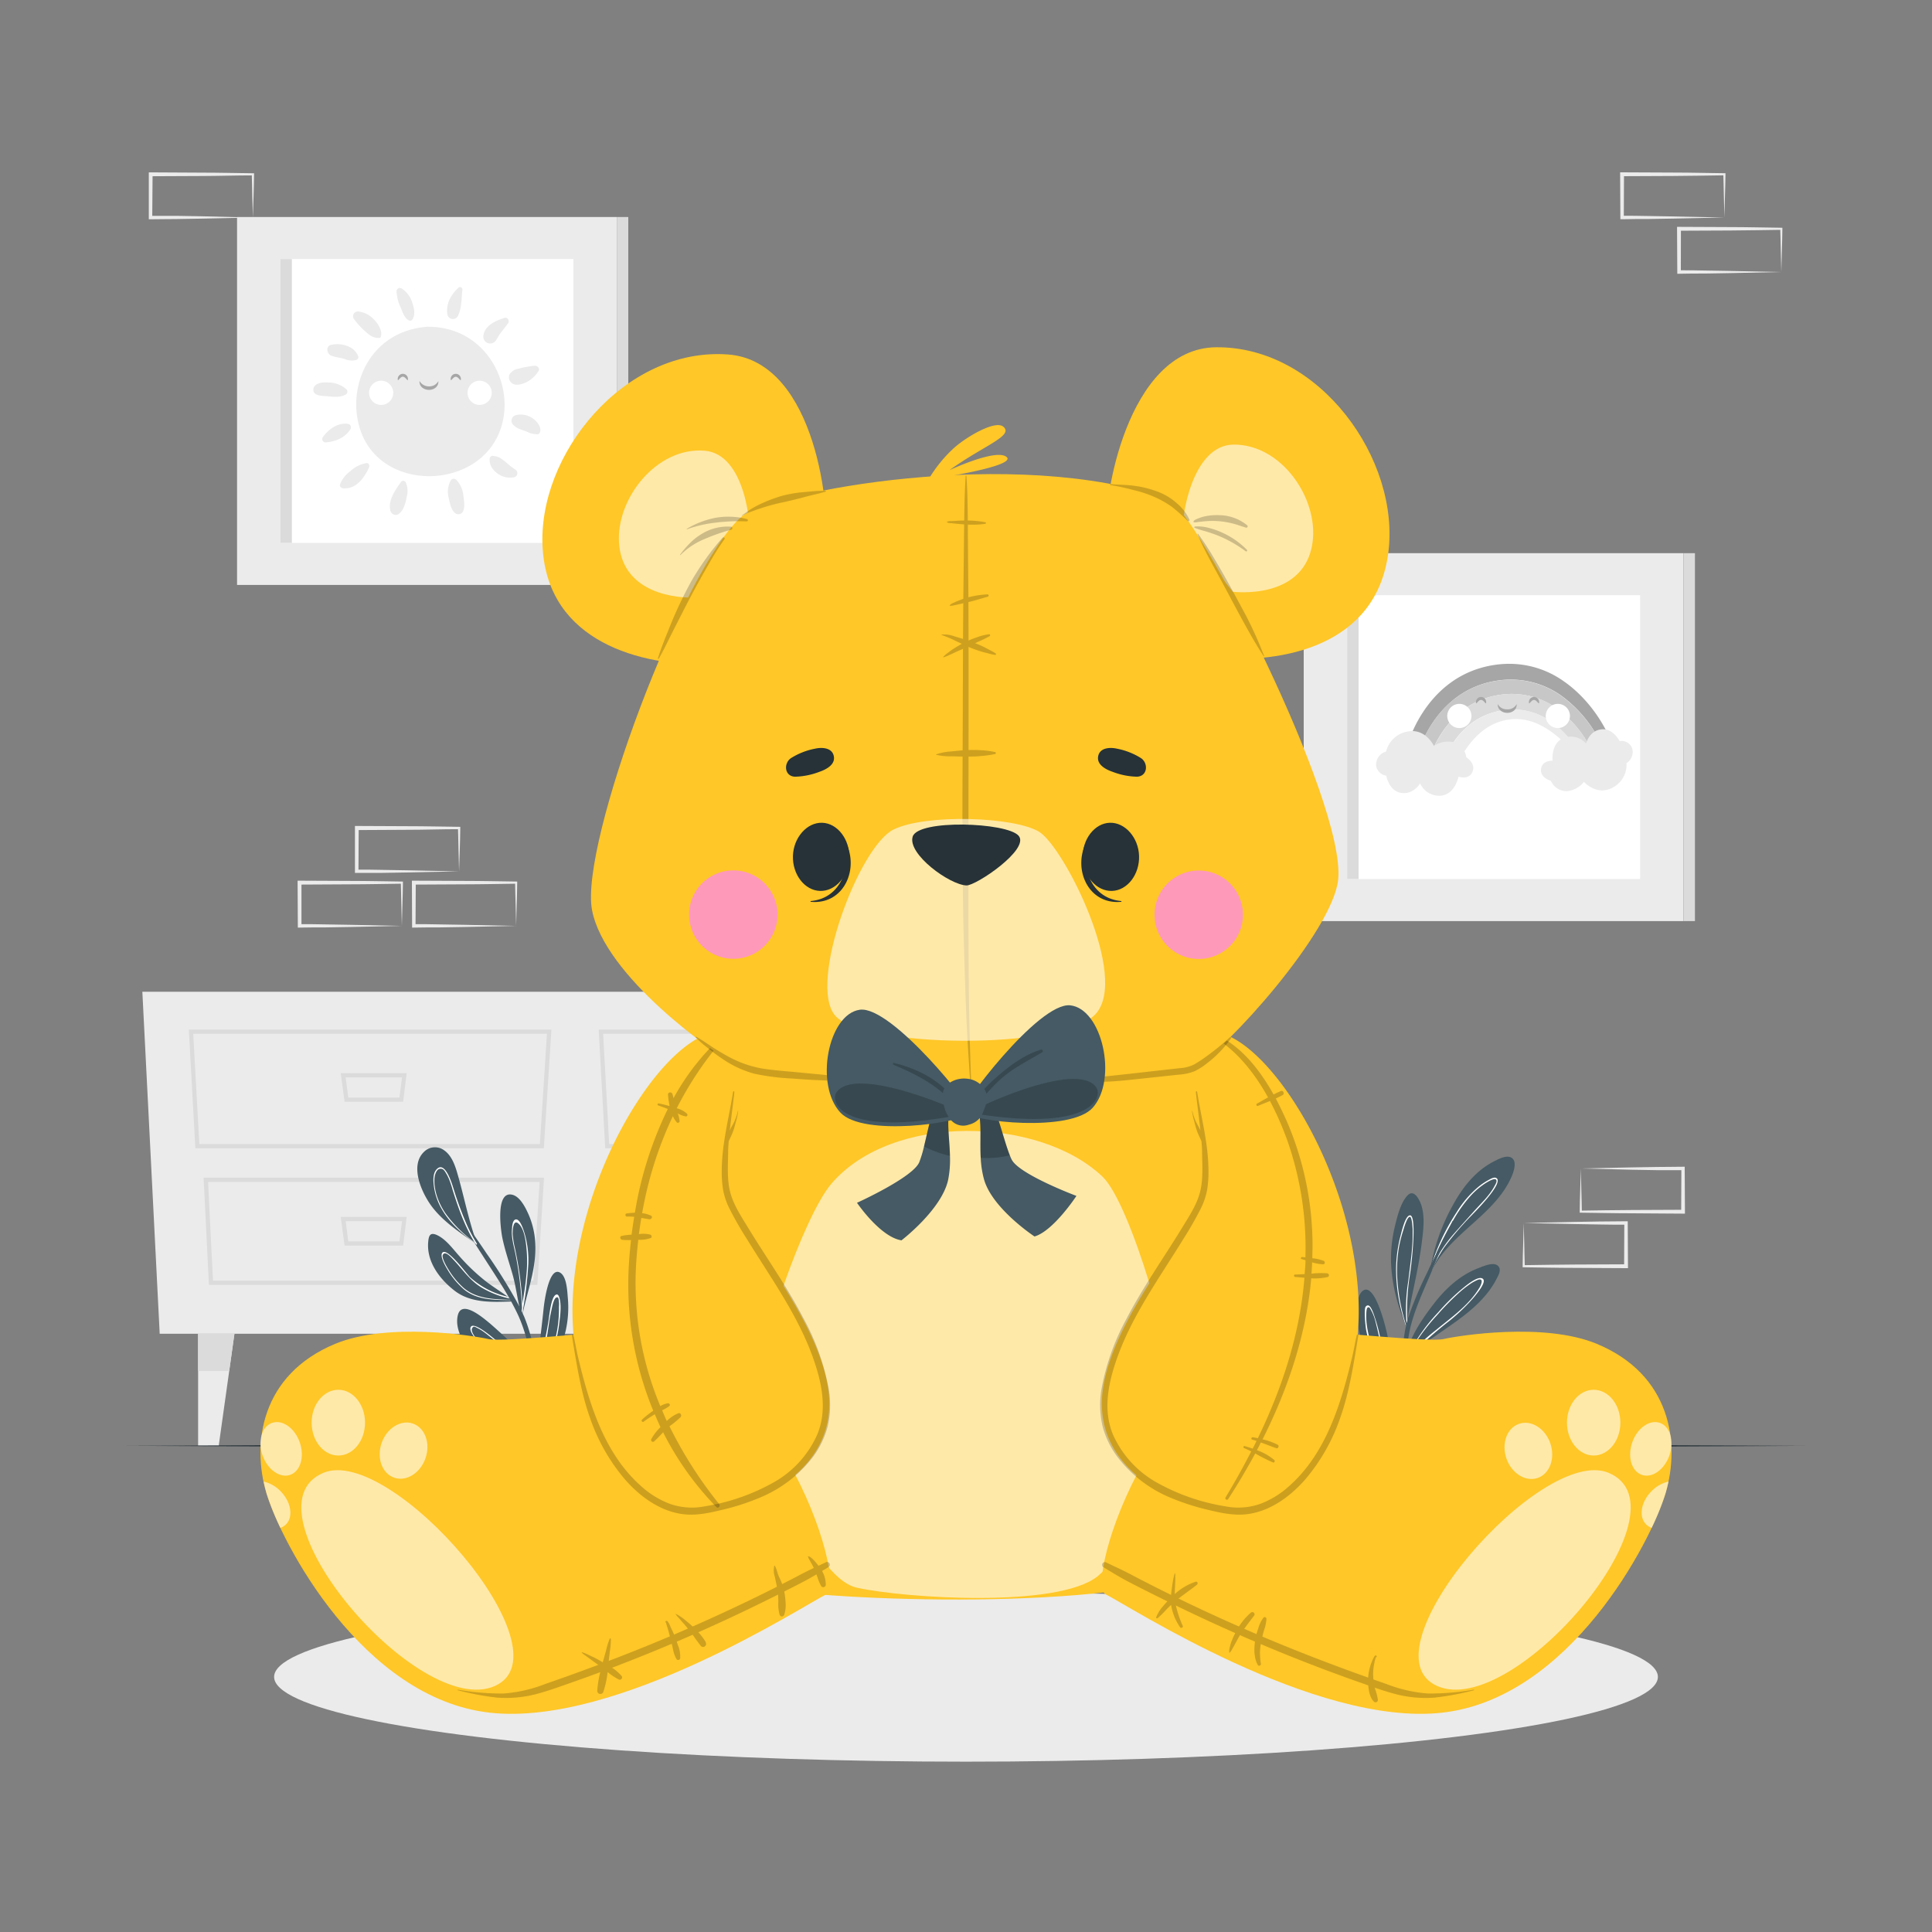<svg xmlns="http://www.w3.org/2000/svg" viewBox="0 0 500 500"><rect x="0" y="0" width="500" height="500" fill="#808080" stroke="none"/><g id="freepik--background-complete--inject-2"><path d="M118.81,225.51l-13.13.28L99,225.9c-2.23,0-4.46,0-6.69,0h-.45v-.45l0-11.19v-.5h.51l13.24.06c4.41,0,8.82.11,13.24.16h.27v.27c0,1.9-.09,3.78-.13,5.65Zm0,0-.15-5.66c0-1.86-.11-3.7-.13-5.53l.28.27c-4.42,0-8.83.16-13.24.16l-13.24.07.5-.5-.06,11.19-.44-.45c2.18,0,4.35,0,6.54.06l6.58.11Z" style="fill:#ebebeb"></path><path d="M104,239.62l-13.12.28-6.66.11c-2.23,0-4.46,0-6.7.05h-.44v-.45l-.06-11.19v-.5h.5l13.24.06c4.42,0,8.83.11,13.24.16h.28v.27c0,1.9-.09,3.78-.13,5.65Zm0,0-.14-5.66c0-1.86-.11-3.7-.13-5.53l.27.27c-4.41.05-8.82.16-13.24.16l-13.24.07.5-.5,0,11.19-.45-.45c2.19,0,4.36,0,6.55.06l6.58.11Z" style="fill:#ebebeb"></path><path d="M133.58,239.62l-13.13.28-6.66.11c-2.22,0-4.46,0-6.69.05h-.45v-.45l-.05-11.19v-.5h.5l13.24.06c4.41,0,8.82.11,13.24.16h.27v.27c0,1.9-.08,3.78-.13,5.65Zm0,0-.14-5.66c-.05-1.86-.12-3.7-.13-5.53l.27.27c-4.42.05-8.83.16-13.24.16l-13.24.07.5-.5-.06,11.19-.44-.45c2.18,0,4.36,0,6.54.06l6.58.11Z" style="fill:#ebebeb"></path><path d="M446.27,56.29l-13.12.28-6.66.11c-2.23,0-4.47,0-6.7.06h-.44v-.45l-.06-11.19v-.5h.5l13.24.06c4.42,0,8.83.12,13.24.17h.28v.27c0,1.9-.09,3.79-.13,5.65Zm0,0-.14-5.65c0-1.87-.11-3.71-.13-5.54l.27.27c-4.41.05-8.82.16-13.24.17l-13.24.06.5-.5-.05,11.19-.45-.45c2.18,0,4.36,0,6.55.06l6.58.11Z" style="fill:#ebebeb"></path><path d="M461,70.4l-13.12.28-6.66.11c-2.23,0-4.46,0-6.7.06h-.44V70.4l-.06-11.19v-.5h.5l13.24.06c4.42,0,8.83.12,13.24.17h.28v.27c0,1.9-.09,3.79-.13,5.65Zm0,0-.14-5.65c0-1.87-.11-3.71-.13-5.54l.27.27c-4.41.05-8.82.16-13.24.17l-13.24.06.5-.5L435,70.4l-.45-.45c2.19,0,4.36,0,6.55.06l6.58.11Z" style="fill:#ebebeb"></path><path d="M65.44,56.3l-13.13.28-6.66.11c-2.23.05-4.46,0-6.69.06h-.45V56.3l0-11.19v-.5H39l13.24.07c4.41,0,8.82.11,13.24.16h.27v.27c0,1.9-.09,3.79-.13,5.66Zm0,0-.15-5.65c0-1.86-.11-3.71-.13-5.54l.28.28c-4.42,0-8.83.15-13.24.16L39,45.61l.49-.5L39.4,56.3,39,55.86c2.18,0,4.35,0,6.54,0l6.58.11Z" style="fill:#ebebeb"></path><path d="M394.34,316.51l13.12-.28,6.66-.11c2.23-.05,4.47,0,6.7-.06h.44v.45l.06,11.19v.5h-.5l-13.24-.07c-4.42,0-8.83-.11-13.24-.16h-.28v-.27c0-1.9.09-3.79.13-5.66Zm0,0,.14,5.65c0,1.86.11,3.71.13,5.54l-.27-.28c4.41-.05,8.82-.15,13.24-.16l13.24-.06-.5.5.05-11.19.45.44c-2.18,0-4.36,0-6.55-.05l-6.58-.11Z" style="fill:#ebebeb"></path><path d="M409.11,302.4l13.12-.28,6.66-.11c2.23-.05,4.47,0,6.7-.06H436v.45l.06,11.19v.5h-.5L422.35,314c-4.41,0-8.83-.11-13.24-.16h-.28v-.27c0-1.9.08-3.79.13-5.66Zm0,0,.14,5.65c.05,1.86.11,3.71.13,5.54l-.27-.28c4.41-.05,8.83-.15,13.24-.16l13.24-.06-.5.5.05-11.19.45.44c-2.18,0-4.36,0-6.55,0l-6.58-.11Z" style="fill:#ebebeb"></path><rect x="61.35" y="56.16" width="98.28" height="95.22" style="fill:#ebebeb"></rect><rect x="72.58" y="67.04" width="75.82" height="73.46" style="fill:#fff"></rect><rect x="72.58" y="67.04" width="2.96" height="73.46" style="fill:#dbdbdb"></rect><rect x="159.64" y="56.16" width="2.96" height="95.22" style="fill:#dbdbdb"></rect><path d="M93.93,113c7.2,15.88,34.9,13,36.59-6.6.86-9.86-6.14-21.85-19.84-21.85h-.06C94.52,85.78,89,102.09,93.93,113Z" style="fill:#ebebeb"></path><path d="M92.61,80.6a6.48,6.48,0,0,1,4.08,2c1.11,1.05,2.35,3,1.87,4.53-.12.4-.38.33-.8.31-1.43,0-2.46-1-3.48-1.9a19.93,19.93,0,0,1-2.74-3.07A1.24,1.24,0,0,1,92.61,80.6Z" style="fill:#ebebeb"></path><path d="M103.93,74.64a6.79,6.79,0,0,1,2.84,3.92c.43,1.27.79,3.17-.16,4.25a.67.67,0,0,1-.79.1c-1.14-.54-1.65-2.2-2.1-3.29a11,11,0,0,1-1.1-4.22A.88.88,0,0,1,103.93,74.64Z" style="fill:#ebebeb"></path><path d="M85.72,89.24c2.54-.56,6,.29,7,3a.76.76,0,0,1-.53.92,4.57,4.57,0,0,1-3-.25c-1.15-.35-2.34-.43-3.47-.87S84.2,89.57,85.72,89.24Z" style="fill:#ebebeb"></path><path d="M116.37,77.46a9.23,9.23,0,0,1,2.3-3c.46-.46,1.08,0,1,.63-.17,1.13-.14,2.3-.32,3.45a9.41,9.41,0,0,1-.86,3.27,1.46,1.46,0,0,1-2.7-.38A6.7,6.7,0,0,1,116.37,77.46Z" style="fill:#ebebeb"></path><path d="M85,99a6.87,6.87,0,0,1,4.66,1.77.86.86,0,0,1-.18,1.34c-1.53.82-3.07.59-4.74.44-1.16-.1-3.76,0-3.64-1.76S83.75,98.87,85,99Z" style="fill:#ebebeb"></path><path d="M83.52,113.17c1.51-2.06,3.72-3.75,6.38-3.5a.94.94,0,0,1,.8,1.4c-1.4,2.24-3.86,3.2-6.42,3.43A.88.88,0,0,1,83.52,113.17Z" style="fill:#ebebeb"></path><path d="M88,125.35a7.58,7.58,0,0,1,2.67-3.41,7.9,7.9,0,0,1,4.23-2.09c.52-.06.77.59.62,1.08a11.41,11.41,0,0,1-1.18,2.15,8.09,8.09,0,0,1-1.61,1.9,5.13,5.13,0,0,1-4,1.39C88.31,126.32,87.81,125.89,88,125.35Z" style="fill:#ebebeb"></path><path d="M103.76,124.76a.72.72,0,0,1,1.21,0,5.53,5.53,0,0,1,.28,3.87c-.25,1.43-.73,3.26-1.86,4.23a1.41,1.41,0,0,1-2.33-.62C100.33,129.54,102.29,126.82,103.76,124.76Z" style="fill:#ebebeb"></path><path d="M116.65,124.35a.92.92,0,0,1,1.43-.18,6.81,6.81,0,0,1,1.83,4c.15,1.32.52,3.07-.13,4.27a1.35,1.35,0,0,1-2.09.27c-1-.84-1.33-2.8-1.6-4A6.1,6.1,0,0,1,116.65,124.35Z" style="fill:#ebebeb"></path><path d="M127.68,118a4.81,4.81,0,0,1,1.61.43,13.08,13.08,0,0,1,1.56,1.12,20.9,20.9,0,0,0,2.55,2,1.09,1.09,0,0,1-.55,2,5.44,5.44,0,0,1-4.09-1,6.21,6.21,0,0,1-1.58-1.69,4,4,0,0,1-.45-2.06A.76.76,0,0,1,127.68,118Z" style="fill:#ebebeb"></path><path d="M133.45,107.45a5.43,5.43,0,0,1,4.67,1c.91.71,2.08,2.14,1.63,3.38a.76.76,0,0,1-.56.56,6.26,6.26,0,0,1-3-.75c-1.43-.51-2.66-.75-3.61-2A1.5,1.5,0,0,1,133.45,107.45Z" style="fill:#ebebeb"></path><path d="M132,96.68a3.37,3.37,0,0,1,2.14-1.25,27.54,27.54,0,0,1,4.11-.77c.74-.12,1.62.64,1.09,1.41a8,8,0,0,1-3,2.79c-1.31.63-3.29,1.28-4.31-.16A1.83,1.83,0,0,1,132,96.68Z" style="fill:#ebebeb"></path><path d="M125.12,86.73c.47-2.6,3.23-3.77,5.44-4.45.92-.29,1.39.85.87,1.49s-1.12,1.48-1.71,2.2-.9,1.42-1.37,2.12A1.78,1.78,0,0,1,125.12,86.73Z" style="fill:#ebebeb"></path><path d="M105.57,98.18c0,.72-.59-.69-1.32-.69s-1.31,1.41-1.31.69a1.32,1.32,0,1,1,2.63,0Z" style="fill:#a6a6a6"></path><path d="M119.27,98.18c0,.72-.59-.67-1.31-.67s-1.32,1.39-1.32.67a1.32,1.32,0,1,1,2.63,0Z" style="fill:#a6a6a6"></path><path d="M101.77,101.66a3.13,3.13,0,1,1-3.13-3.13A3.13,3.13,0,0,1,101.77,101.66Z" style="fill:#fff"></path><path d="M127.26,101.66a3.13,3.13,0,1,1-3.13-3.13A3.13,3.13,0,0,1,127.26,101.66Z" style="fill:#fff"></path><path d="M108.57,98.59a2.78,2.78,0,0,0,1.09,1.07A2.94,2.94,0,0,0,111,100a3,3,0,0,0,1.36-.3,2.89,2.89,0,0,0,1.09-1.06,2,2,0,0,1-.67,1.64,2.64,2.64,0,0,1-1.78.62,2.78,2.78,0,0,1-1.77-.63A2,2,0,0,1,108.57,98.59Z" style="fill:#a6a6a6"></path><rect x="337.4" y="143.16" width="98.28" height="95.22" style="fill:#ebebeb"></rect><rect x="348.64" y="154.04" width="75.82" height="73.46" style="fill:#fff"></rect><rect x="348.64" y="154.04" width="2.96" height="73.46" style="fill:#dbdbdb"></rect><rect x="435.69" y="143.16" width="2.96" height="95.22" style="fill:#dbdbdb"></rect><path d="M415.11,194.24a32.34,32.34,0,0,0-9.35-12.87,22.59,22.59,0,0,0-17.95-5.27,23.54,23.54,0,0,0-5.71,1.5c-10.44,4.19-14.53,14.73-15.45,18.5a13.84,13.84,0,0,1-2.9-.72c-.43-.43,4.31-20.7,23.32-23.34a26.65,26.65,0,0,1,3-.24,24.33,24.33,0,0,1,14.57,4.47c7.74,5.34,11.9,13.83,12.47,16.37C417.24,193.12,416.36,193.7,415.11,194.24Z" style="fill:#a6a6a6"></path><path d="M415.11,194.24a26.22,26.22,0,0,1-2.69,1,29.45,29.45,0,0,0-8.1-10.79,20.11,20.11,0,0,0-15.92-4.66,21.18,21.18,0,0,0-6,1.72c-7.94,3.64-11.48,11.45-12.6,15.19-1.13-.19-2.23-.39-3.19-.57.92-3.77,5-14.31,15.45-18.5a23.54,23.54,0,0,1,5.71-1.5,22.59,22.59,0,0,1,17.95,5.27A32.34,32.34,0,0,1,415.11,194.24Z" style="fill:#c7c7c7"></path><path d="M412.42,195.21a23.63,23.63,0,0,1-3.18.73,25,25,0,0,0-7.88-9.21A17,17,0,0,0,389,183.81a18.64,18.64,0,0,0-3.86,1c-6.91,2.59-10.28,8.79-11.62,12.49-1.11-.17-2.4-.39-3.68-.61,1.12-3.74,4.66-11.55,12.6-15.19a21.18,21.18,0,0,1,6-1.72,20.11,20.11,0,0,1,15.92,4.66A29.45,29.45,0,0,1,412.42,195.21Z" style="fill:#dbdbdb"></path><path d="M409.24,195.94a1.92,1.92,0,0,1-1,0c-.47-.35-4.18-5.61-9.64-8.29a13.82,13.82,0,0,0-7.34-1.52,14.2,14.2,0,0,0-2.61.48c-8.1,2.28-11,11.11-12,11.11-.23,0-1.45-.18-3.06-.43,1.34-3.7,4.71-9.9,11.62-12.49a18.64,18.64,0,0,1,3.86-1,17,17,0,0,1,12.36,2.92A25,25,0,0,1,409.24,195.94Z" style="fill:#ebebeb"></path><path d="M420.94,197.5a6.75,6.75,0,0,1-.39,2.69,6.63,6.63,0,0,1-3.25,3.67c-4.09,2.18-7.38-1.51-7.38-1.51a6.37,6.37,0,0,1-4.39,2.4,4.42,4.42,0,0,1-4.16-2.68s-2.54-.67-2.57-2.68c0-2.68,3-2.52,3-2.52s-.49-4.72,3-5.92a5.09,5.09,0,0,1,3.31-.07,5.58,5.58,0,0,1,2.38,1.54s.82-3.57,4.31-3.69c2.74-.1,4.35,3.05,4.35,3.05a3,3,0,0,1,3.15,1.61A3.4,3.4,0,0,1,420.94,197.5Z" style="fill:#ebebeb"></path><path d="M358.72,194.5a7,7,0,0,1,1.21-2.53,6.87,6.87,0,0,1,4.33-2.65c4.7-.91,6.84,3.74,6.84,3.74a6.56,6.56,0,0,1,5.06-1,4.57,4.57,0,0,1,3.3,3.91s2.31,1.43,1.73,3.43c-.78,2.66-3.73,1.59-3.73,1.59s-.95,4.81-4.76,4.94a5.29,5.29,0,0,1-3.3-.94,5.75,5.75,0,0,1-1.88-2.24s-1.9,3.27-5.38,2.34c-2.74-.74-3.37-4.34-3.37-4.34a3.13,3.13,0,0,1-2.63-2.56A3.53,3.53,0,0,1,358.72,194.5Z" style="fill:#ebebeb"></path><path d="M384.61,181.81c0,.73-.59-.68-1.32-.68s-1.31,1.41-1.31.68a1.32,1.32,0,1,1,2.63,0Z" style="fill:#a6a6a6"></path><path d="M398.32,181.81c0,.73-.59-.67-1.32-.67s-1.31,1.4-1.31.67a1.32,1.32,0,1,1,2.63,0Z" style="fill:#a6a6a6"></path><path d="M380.81,185.29a3.13,3.13,0,1,1-3.13-3.13A3.13,3.13,0,0,1,380.81,185.29Z" style="fill:#fff"></path><path d="M406.3,185.29a3.13,3.13,0,1,1-3.13-3.13A3.13,3.13,0,0,1,406.3,185.29Z" style="fill:#fff"></path><path d="M387.61,182.22a2.78,2.78,0,0,0,1.09,1.07,3,3,0,0,0,1.37.29,2.61,2.61,0,0,0,2.44-1.36,1.94,1.94,0,0,1-.67,1.65,2.63,2.63,0,0,1-1.78.61,2.67,2.67,0,0,1-1.76-.62A2,2,0,0,1,387.61,182.22Z" style="fill:#a6a6a6"></path><polygon points="41.33 345.17 257.03 345.17 261.52 256.66 36.84 256.66 41.33 345.17" style="fill:#ebebeb"></polygon><path d="M246.81,297.17H156.63l-1.69-30.72h93.84Zm-89.15-1.09h88.13l1.83-28.55H156.09Z" style="fill:#dbdbdb"></path><path d="M245.15,332.52h-85l-1.38-27.73h88.1Zm-84-1.09h82.92l1.6-25.55H159.93Z" style="fill:#dbdbdb"></path><path d="M210.4,285.14H195.25l-1-7.41h17.07Zm-14.19-1.09h13.24l.67-5.23H195.53Z" style="fill:#dbdbdb"></path><path d="M210.4,322.36H195.25l-1-7.41h17.07Zm-14.19-1.09h13.24l.67-5.23H195.53Z" style="fill:#dbdbdb"></path><path d="M140.74,297.17H50.56l-1.69-30.72h93.84Zm-89.15-1.09h88.13l1.83-28.55H50Z" style="fill:#dbdbdb"></path><path d="M139.07,332.52h-85l-1.38-27.73h88.1Zm-83.95-1.09h82.93l1.6-25.55H53.85Z" style="fill:#dbdbdb"></path><path d="M104.33,285.14H89.18l-1-7.41h17.07Zm-14.2-1.09h13.24l.68-5.23H89.46Z" style="fill:#dbdbdb"></path><path d="M104.33,322.36H89.18l-1-7.41h17.07Zm-14.2-1.09h13.24l.68-5.23H89.46Z" style="fill:#dbdbdb"></path><polygon points="60.67 345.17 59.32 354.81 56.6 374.18 51.27 374.18 51.27 345.17 60.67 345.17" style="fill:#ebebeb"></polygon><polygon points="60.67 345.17 59.32 354.81 51.27 354.81 51.27 345.17 60.67 345.17" style="fill:#dbdbdb"></polygon><polygon points="237.69 345.17 239.04 354.81 241.77 374.18 247.09 374.18 247.09 345.17 237.69 345.17" style="fill:#ebebeb"></polygon><polygon points="237.69 345.17 239.04 354.81 247.09 354.81 247.09 345.17 237.69 345.17" style="fill:#dbdbdb"></polygon></g><g id="freepik--Shadow--inject-2"><ellipse cx="250" cy="433.98" rx="179.06" ry="21.94" style="fill:#ebebeb"></ellipse></g><g id="freepik--Floor--inject-2"><polygon points="32.78 374.18 87.08 373.94 141.39 373.85 250 373.68 358.61 373.85 412.92 373.94 467.22 374.18 412.92 374.43 358.61 374.51 250 374.68 141.39 374.51 87.08 374.42 32.78 374.18" style="fill:#263238"></polygon></g><g id="freepik--Plants--inject-2"><path d="M132.49,336.82c-5.05.18-10.68.46-14.87-2.81-3.86-3-7.3-7.53-6.79-12.7.14-1.48.48-2.39,2.06-1.76,2.41,1,4.27,3.62,5.94,5.48a51.2,51.2,0,0,0,7,6.65c1.8,1.37,3.74,2.57,5.57,3.9l.69.51.26.2h.14a.25.25,0,0,1,.21.11.19.19,0,0,1,0,.09A.27.27,0,0,1,132.49,336.82Z" style="fill:#455a64"></path><path d="M132.74,336.49c-4.44-.08-9.23.12-12.78-2.89a20.72,20.72,0,0,1-4.13-5c-.51-.84-2-3.33-1.41-4.32,1.15-1.79,6.44,5.52,7.18,6.22a21.64,21.64,0,0,0,9.8,5.09l.69.51a24.28,24.28,0,0,1-7.37-2.83c-3.15-1.88-4.9-4.66-7.37-7.25-.53-.56-2.13-2.45-2.74-1.28-.4.78,1.09,3.22,1.41,3.74a20.53,20.53,0,0,0,3.89,4.76c3.54,3.09,8.32,3,12.79,3.17A.19.19,0,0,1,132.74,336.49Z" style="fill:#fff"></path><path d="M135.28,339.9c-.05.19-.09.39-.13.58v0a.15.15,0,0,1-.09.11.21.21,0,0,1-.27-.11.13.13,0,0,1,0-.12s0-.05,0-.08l.06-.17h0s0,0,0-.06c-.89-3.34-1.24-6.82-2.18-10.16-.9-3.19-2-6.32-2.67-9.58-.41-2.05-1.84-12.36,2.7-11.08,2,.57,3.4,3.49,4.16,5.23a21.2,21.2,0,0,1,1.67,7.4C138.85,328.16,136.55,333.88,135.28,339.9Z" style="fill:#455a64"></path><path d="M136.73,327.07a24.89,24.89,0,0,0-.73-7c-.2-.8-1.19-4.58-2.47-4.49-.83.05-1,1.69-1,2.23-.29,2.29.45,4.64.9,6.87a95.19,95.19,0,0,1,1.66,13.76c0,.29-.08.59-.11.88s-.07.48-.1.73a2.42,2.42,0,0,1,0,.25c0,.06,0,.12,0,.19a.2.2,0,0,0,.26.1c0-.18.06-.37.08-.56,0,.16,0,.31,0,.46h0l.09-.48a.43.43,0,0,0,0-.11c0-.26,0-.52,0-.77A102.31,102.31,0,0,0,136.73,327.07Zm-1.53,10.4c-.13-2.7-.4-5.39-.78-8.07-.31-2.16-.71-4.3-1.17-6.43a23.51,23.51,0,0,1-.58-3.65c0-.94.1-4.41,1.89-2.26,1.29,1.57,1.61,4.89,1.76,6.81a35.1,35.1,0,0,1-.12,6.4C136,332.68,135.56,335.08,135.2,337.47Z" style="fill:#fff"></path><path d="M138,353.76h0a.82.82,0,0,1-.18,0c-4.62-.23-10.77.2-14.62-2.85-2.83-2.26-5.62-6.72-4.72-10.5,1-4.27,6.78.85,8.3,2.08a142,142,0,0,1,11.32,11l.06.09h0C138.2,353.7,138.1,353.74,138,353.76Z" style="fill:#455a64"></path><path d="M138.15,353.63c-.26-.17-.53-.33-.79-.51-3-1.91-6-3.95-8.84-6.13-.72-.55-5.92-5.18-6.71-3.53-.47,1,1.25,3,1.8,3.73a14,14,0,0,0,3.51,3.13c3.07,1.92,6.81,2.33,10.29,3.26.17,0,.33.08.49.12l.09.06h0C138.1,353.74,138.19,353.7,138.15,353.63ZM129,351a14.16,14.16,0,0,1-4-2.69c-.77-.73-3.51-3.5-2.78-4.63.39-.61.71-.29,1.44.07a8.64,8.64,0,0,1,1,.57c.78.51,1.49,1.1,2.21,1.67,1.27,1,2.55,2,3.87,3,2.14,1.56,4.35,3,6.61,4.43C134.58,352.52,131.66,352.18,129,351Z" style="fill:#fff"></path><path d="M146.43,344.25a27.28,27.28,0,0,1-7.91,13.82l-.09.05a.21.21,0,0,1-.24-.09.19.19,0,0,1,0-.26l.23-.24c.77-6.28,1.61-12.52,2.26-18.82.15-1.48,1.31-10.92,4.21-9.39,1.79.95,1.91,4.82,2.06,6.56A27.39,27.39,0,0,1,146.43,344.25Z" style="fill:#455a64"></path><path d="M144.76,335.83c-.16-.53-.44-1.07-1-.7-1.13.71-1.58,5.15-1.76,6.38-.78,5.06-2,9.93-3.2,14.89l-.3,1.26-.29.37a.21.21,0,0,0,.24.09.65.65,0,0,1,0-.13c.12-.16.26-.33.37-.5h0a32.18,32.18,0,0,0,4.58-8.91,30.71,30.71,0,0,0,1.34-6.21C145,340.42,145.34,337.73,144.76,335.83Zm-5.93,21.31-.17.25c.05-.17.11-.34.15-.51a90.9,90.9,0,0,0,2.83-11.52c.34-2,.55-4,1-5.95.18-.83.58-3.2,1.27-3.58s.68.54.75,1.07,0,1.08,0,1.44A31.82,31.82,0,0,1,138.83,357.14Z" style="fill:#fff"></path><path d="M139.28,371.61h-.92c0-.81,0-1.63-.06-2.43-.11-3.29-.24-6.57-.43-9.85-.11-1.87-.25-3.72-.44-5.56a1.37,1.37,0,0,1,0-.19c0-.15,0-.3,0-.46s0-.32-.07-.48a39.41,39.41,0,0,0-3.17-12.06c-.58-1.27-1.23-2.52-1.9-3.76l-.2-.35a.41.41,0,0,0-.05-.09c-.06-.13-.13-.25-.2-.37s-.11-.18-.16-.28c-2.14-3.75-4.58-7.35-6.9-11-.66-1-1.33-2.08-2-3.12a1,1,0,0,1-.12-.19l-.15-.23c-2.91-4.59-5.77-9.23-8.8-13.74-.11-.16.16-.31.27-.15,2,3,4.16,5.94,6.26,8.9l.83,1.18,1.66,2.34c1.09,1.57,2.17,3.13,3.23,4.72a133.89,133.89,0,0,1,8.5,13.76c.18.36.35.72.53,1.09s.22.45.31.68.24.52.36.79a42.67,42.67,0,0,1,3.11,14.55c0,.34.05.69.06,1l0,.48a2.28,2.28,0,0,0,0,.26c0,.11,0,.22,0,.34h0c0,.07,0,.16,0,.25,0,.29,0,.59,0,.9.13,3.28.22,6.56.29,9.83C139.2,369.51,139.24,370.56,139.28,371.61Z" style="fill:#455a64"></path><path d="M111.71,312.18c-2.52-3.4-5.76-10.42-2-14.06a4,4,0,0,1,5.28-.39c2,1.42,2.86,4.11,3.49,6.34,1.71,5.95,2.84,12,5,17.84,0,0,.18.5.23.63s-.15.17-.2,0l-.21-.57C119.22,319.1,114.71,316.21,111.71,312.18Z" style="fill:#455a64"></path><path d="M123.45,321.92l-.06-.1a41.43,41.43,0,0,1-2.37-4.4,86.77,86.77,0,0,1-3.63-9.74c-.41-1.28-2.22-7.52-4.45-5-.94,1.05-.81,2.9-.66,4.19a15.79,15.79,0,0,0,1.94,5.85c2,3.61,5.12,6.34,8.39,8.77l.45.34.09.15.07.11a.07.07,0,0,0,0,0,.14.14,0,0,0,.2-.08A.18.18,0,0,0,123.45,321.92Zm-1-.69a33.43,33.43,0,0,1-7.11-7.14,17.49,17.49,0,0,1-2.32-4.73,13.54,13.54,0,0,1-.5-2.29,9.3,9.3,0,0,1-.1-1.75c0-1.29.57-2.69,1.33-2.82.94-.17,1.25.37,1.87,1.45a11.86,11.86,0,0,1,.56,1.13c.41,1,.73,2,1,3,.53,1.65,1.06,3.3,1.66,4.93.4,1.1.83,2.2,1.3,3.27a42.84,42.84,0,0,0,2.77,5.39Z" style="fill:#fff"></path><path d="M367.94,321.68c-.42,3.37-1.06,6.71-1.74,10-.39,1.88-.79,3.76-1.18,5.66-.42,2.08-1,4.19-.47,6.29h0a1,1,0,0,1,0,.29s0,0,0,0a.25.25,0,0,1-.44-.07l0-.14,0-.05a8.16,8.16,0,0,1-.72-1.74,43.9,43.9,0,0,1-1.68-4.88A42.49,42.49,0,0,1,360,326.73a36,36,0,0,1,1-9.37c.6-2.44,1.46-6.09,3.28-8,1.66-1.69,3,1,3.51,2.4C368.85,314.9,368.34,318.49,367.94,321.68Z" style="fill:#455a64"></path><path d="M364.92,314.53c-1.23,0-2.12,4-2.56,5.69a34.89,34.89,0,0,0-1.05,8.26,44.55,44.55,0,0,0,2.55,14.69c.06.19.12.39.19.57l0,.05,0,.13a.25.25,0,0,0,.44.08q-.12-.62-.18-1.23c-.05-.38-.09-.75-.11-1.12a58.39,58.39,0,0,1,.75-12.16C365.61,324.8,366.55,314.54,364.92,314.53ZM364,342.44c.06.55.15,1.09.25,1.63-.13-.4-.25-.79-.37-1.18a49.24,49.24,0,0,1-2.32-13,36,36,0,0,1,.54-7.4,33.82,33.82,0,0,1,1-3.88c.17-.53,1.06-3.85,1.82-3.69.54.12.66,3.11.67,3.17,0,.6,0,1.2,0,1.8,0,1.24-.1,2.48-.2,3.71-.24,2.67-.62,5.33-.94,8A46.05,46.05,0,0,0,364,342.44Z" style="fill:#fff"></path><path d="M387.29,331c-2.25,4.4-6.05,7.77-10,10.66-2.1,1.55-4.28,3-6.41,4.49a34.37,34.37,0,0,0-5.55,4.27l-.21.23a9.24,9.24,0,0,0-1.15,1.58.12.12,0,0,1-.1.07,1.08,1.08,0,0,1-.08.19,0,0,0,1,1-.08,0c0-.07,0-.14,0-.21v0a.14.14,0,0,1,0-.17l0-.07,0-.22c.64-5.14,4.24-10.34,7.28-14.3s6.8-7.47,11.5-9.28c1.18-.45,3.87-1.7,5.07-.74S387.78,330.06,387.29,331Z" style="fill:#455a64"></path><path d="M383.81,331c-1.07-1.07-4.23,1.58-5,2.2a52.93,52.93,0,0,0-6.53,6.35,46.88,46.88,0,0,0-8.34,12.06h0l-.11.14,0,.22a.25.25,0,0,0,0,.07.14.14,0,0,0,0,.17l.15-.18c.39-.48.81-.95,1.23-1.42l.21-.22a101.68,101.68,0,0,1,9.77-8.62,49.16,49.16,0,0,0,6.5-6.32C382.11,334.87,384.71,331.91,383.81,331Zm-1,2.36c-2.66,4.42-7.27,7.64-11.19,10.86a53.92,53.92,0,0,0-7.43,7,50,50,0,0,1,7.72-10.85,66.49,66.49,0,0,1,5.3-5.45,27.46,27.46,0,0,1,3.21-2.58,10.64,10.64,0,0,1,2.18-1.18C384.11,330.79,383.28,332.61,382.82,333.37Z" style="fill:#fff"></path><path d="M363.28,362.7a.26.26,0,0,1-.23.13l.06.08a.08.08,0,0,1,0,.11.07.07,0,0,1-.11,0c-4.17-4.24-8.19-9.4-10.26-15a23.16,23.16,0,0,1-1.49-7.4c-.05-1.74-.14-5.22,1.34-6.48,3-2.54,5.7,8.22,6.1,9.84.74,3,1.23,6,1.91,8.94.75,3.25,1.73,6.44,2.71,9.63A.24.24,0,0,1,363.28,362.7Z" style="fill:#455a64"></path><path d="M363.28,362.7c-.17-.27-.32-.55-.47-.83a50.14,50.14,0,0,1-5.37-14.45,46.35,46.35,0,0,0-2-7.53c-.25-.59-1-2.89-2-1.73-.5.6-.08,4.95.12,6.07a32,32,0,0,0,2.42,7.39,52.25,52.25,0,0,0,6.84,11.1,2.37,2.37,0,0,0,.23.3.08.08,0,0,0,0-.11l-.06-.08A.25.25,0,0,0,363.28,362.7Zm-6-9.25a36.15,36.15,0,0,1-2.87-7.17,26,26,0,0,1-.63-3,17.8,17.8,0,0,1-.2-2.41c0-2,.17-2.47.5-2.54s.49.17,1.07,1.35a12.43,12.43,0,0,1,.83,2.38c.31,1.16.58,2.33.83,3.5.51,2.34,1,4.7,1.66,7a39.07,39.07,0,0,0,4.15,9.4A59.22,59.22,0,0,1,357.23,353.45Z" style="fill:#fff"></path><path d="M376.66,352.39a14.7,14.7,0,0,1-2.74,5.68c-2.47,3.42-5.64,6.26-8.34,9.5-.41.48-.8,1-1.18,1.48,0,.05-.35.77-.35.71s.05-.29.14-.75h0c.43-2.27,1.86-9.1,3.63-12.6a30,30,0,0,1,3.95-6.18c.77-.87,2.57-2.74,3.92-2.33S376.87,351.3,376.66,352.39Z" style="fill:#455a64"></path><path d="M374.45,351c-1.45-.9-5.18,5.77-5.68,6.63a42.39,42.39,0,0,0-4.26,10.17c-.12.4-.22.8-.32,1.21s-.14.73-.14.74.31-.65.35-.71l.19-.26c.33-.41.65-.82,1-1.21,1.62-2.43,3.29-4.83,4.87-7.3a39.5,39.5,0,0,0,3-5.54C373.64,354.29,375.09,351.39,374.45,351Zm-.41,1.88c-2.06,5.8-6.27,10.38-9.48,15.53l-.15.25c0-.15.08-.31.13-.46a48.85,48.85,0,0,1,3.41-8.47,45.25,45.25,0,0,1,2.86-4.77,23.07,23.07,0,0,1,1.79-2.49c.29-.32,1.15-1.19,1.44-1S374.17,352.5,374,352.88Z" style="fill:#fff"></path><path d="M391.2,304.5c-4.3,9.89-15.6,14.49-20.49,24l0,.05c-.15.29-.29.59-.43.89a.19.19,0,0,1-.32.05.13.13,0,0,1,0-.16,1.47,1.47,0,0,1,.1-.22,51.54,51.54,0,0,1,6-17.31c2.48-4.56,5.86-8.82,10.55-11.22,1.16-.59,3.41-1.85,4.71-.86S391.73,303.28,391.2,304.5Z" style="fill:#455a64"></path><path d="M387.32,304.92c-.54-.4-1.37.09-1.84.33a16.62,16.62,0,0,0-3.27,2.24,27.16,27.16,0,0,0-5.21,6.19,56.44,56.44,0,0,0-6.13,12.44c-.33,1-.62,2-.86,3,0,.13-.05.25-.08.38a.21.21,0,0,0,.33-.05c.12-.29.26-.57.4-.86a.29.29,0,0,0,0-.08,33.43,33.43,0,0,1,3.07-5.63,79.69,79.69,0,0,1,6.44-7.65C381.09,314.27,389.22,306.31,387.32,304.92Zm-.68,2.29c-1.31,2.33-3.34,4.22-5.11,6.19s-3.59,4-5.35,6a37.53,37.53,0,0,0-3.76,5.15,28.49,28.49,0,0,0-2.36,4.76,43,43,0,0,1,1.68-4.95l0-.05A74.33,74.33,0,0,1,376,316s0-.07.05-.1a34.43,34.43,0,0,1,4.76-6.65,19.8,19.8,0,0,1,3.39-2.88c1.42-.92,2.66-1.51,3-1.06S387,306.53,386.64,307.21Z" style="fill:#fff"></path><path d="M376.17,316.09c-1.3,2.79-2.53,5.61-3.75,8.45-.58,1.33-1.15,2.66-1.72,4a.29.29,0,0,1,0,.08c-.2.48-.41,1-.62,1.44-1.86,4.34-3.91,8.78-5.05,13.38a40.54,40.54,0,0,0-1,7.43c0,.25,0,.51,0,.77h0c0,.14,0,.28,0,.42v.24c-.08,2.17-.05,4.34,0,6.46.05,2.95.3,5.88.58,8.8a1.07,1.07,0,0,0,0,.25l0,.4a1.49,1.49,0,0,1,0,.21c0,.12,0,.25,0,.37.1.94.18,1.88.26,2.83H364a60.1,60.1,0,0,1-1.09-8.71v-.18c0-.28,0-.57-.05-.85s0-.7-.05-1.05c0-.84-.05-1.68-.07-2.51a61.92,61.92,0,0,1,1-14.58l.09-.39a1,1,0,0,1,0-.17c0-.09,0-.18.06-.28l.12-.45c.07-.26.15-.53.23-.79l.07-.23a92.66,92.66,0,0,1,5-12c.33-.72.66-1.42,1-2.13l.57-1.17.87-1.77,0-.05c1.38-2.78,2.82-5.53,4.18-8.32C376,315.86,376.23,316,376.17,316.09Z" style="fill:#455a64"></path></g><g id="freepik--teddy-bear--inject-2"><path d="M184.31,267.82c-16.13,9.55-35.75,59.32-34.63,74.11s25.4,65.21,48.19,69.08,96.59,5.63,115.68-5.73,35.91-48.07,36.6-61.34S330,275.36,315.4,266.15C303.27,258.47,193.29,262.5,184.31,267.82Z" style="fill:#FFC727"></path><path d="M215.16,306.35c-7.19,8.41-19.42,43.5-18.88,54.3s13.28,47.53,25.47,50.24,52.1,5.39,62.37-3,19-37,19.45-46.7-10.87-49.65-18.24-56.67C269,288.94,230.9,287.93,215.16,306.35Z" style="fill:#fff;opacity:0.6"></path><path d="M159.12,344.7c-3.32-.15-28.91,2.71-32.73,1.84s-25.95-4.42-39.61,1.23c-19.31,8-21.65,25.84-17.84,38.63s24.85,53.15,57.82,56.84,81.32-27.81,87.1-30.63S200,346.54,159.12,344.7Z" style="fill:#FFC727"></path><g style="opacity:0.2"><path d="M213.72,404.32c-1.52.74-3.06,1.43-4.58,2.18s-2.87,1.48-4.3,2.22q-4.4,2.28-8.84,4.45-8.9,4.35-18,8.32c-12.09,5.29-24.41,10-36.88,14.32a36.87,36.87,0,0,1-10.8,2.47,65.26,65.26,0,0,1-11.84-1,.08.08,0,0,0,0,.15,70.37,70.37,0,0,0,10.19,1.91,30.62,30.62,0,0,0,10-.89c3.21-.83,6.35-2,9.47-3.09s6.36-2.28,9.52-3.47q18.74-7.09,36.81-15.82,5.07-2.46,10.09-5c1.64-.84,3.29-1.66,4.9-2.56s3.3-1.95,4.95-2.94A.71.71,0,0,0,213.72,404.32Z" style="fill:#030402"></path><path d="M160.87,433.74a11.8,11.8,0,0,0-2.26-2l-1.2-.72h0c.13-1.12.25-2.24.38-3.36a21.33,21.33,0,0,0,.3-3.48.16.16,0,0,0-.3-.08h0a20.82,20.82,0,0,0-1,3.29c-.27.94-.53,1.87-.79,2.81l0,0c-.85-.5-1.72-1-2.61-1.42-.47-.21-.93-.44-1.4-.66l-.57-.25c-.26-.12-.53-.17-.78-.27-.08,0-.13.09-.06.13s.27.27.43.38l.61.44c.41.29.82.58,1.22.88.81.6,1.62,1.19,2.44,1.77l.41.31a27.78,27.78,0,0,0-1.12,6.09.81.81,0,0,0,1.58.24,24.86,24.86,0,0,0,1.1-5.11l.39.32a16.54,16.54,0,0,0,2.54,1.62A.6.6,0,0,0,160.87,433.74Z" style="fill:#030402"></path><path d="M175.41,425.68a33.29,33.29,0,0,0-1.2-3.2c-.23-.51-.47-1-.72-1.54a5.39,5.39,0,0,0-.7-1.32c-.33-.34-.8.06-.47.26,0,.07.05.14.07.22s.12.44.2.65c.12.38.24.76.35,1.14.24.83.44,1.66.65,2.49s.41,1.66.6,2.5a7.54,7.54,0,0,0,.84,2.4.52.52,0,0,0,1-.24A7.63,7.63,0,0,0,175.41,425.68Z" style="fill:#030402"></path><path d="M182.66,425a14.75,14.75,0,0,0-1.62-2.23c-.59-.64-1.21-1.25-1.83-1.86s-1.32-1.16-2-1.73a11.58,11.58,0,0,0-1-.74l-.58-.38c-.2-.13-.42-.21-.62-.33s-.15.05-.09.12.25.34.4.49l.42.47c.29.32.56.65.86,1,.61.63,1.14,1.32,1.7,2a24.16,24.16,0,0,1,1.48,2c.51.74,1.07,1.45,1.61,2.17a.78.78,0,0,0,1.24-.93Z" style="fill:#030402"></path><path d="M203.29,414.53a18,18,0,0,0-.5-3.42,15.33,15.33,0,0,0-1.17-3c-.43-.92-.59-2-1.09-2.88a.08.08,0,0,0-.14,0,5,5,0,0,0,.14,2.84c.2,1,.44,2,.63,3.07a20.59,20.59,0,0,1,.27,3.33,10.87,10.87,0,0,0,.33,3.41.63.63,0,0,0,1.2,0A8,8,0,0,0,203.29,414.53Z" style="fill:#030402"></path><path d="M212.25,405.8c-.43-.61-.89-1.18-1.37-1.74a7.08,7.08,0,0,0-.78-.77,2.13,2.13,0,0,0-.88-.54.09.09,0,0,0-.1.1,2.46,2.46,0,0,0,.38.86c.16.31.33.61.51.92a13,13,0,0,1,.88,1.84c.24.63.52,1.25.73,1.9a11.39,11.39,0,0,0,.88,2.07.65.65,0,0,0,1.21-.3A7.34,7.34,0,0,0,212.25,405.8Z" style="fill:#030402"></path></g><path d="M83.66,381.18c17.51-7.4,64.2,46.35,44.41,55.15S61.9,390.37,83.66,381.18Z" style="fill:#fff;opacity:0.6"></path><ellipse cx="104.44" cy="375.45" rx="7.41" ry="6.01" transform="translate(-284.53 351.46) rotate(-70.93)" style="fill:#fff;opacity:0.6"></ellipse><ellipse cx="87.56" cy="368.18" rx="6.91" ry="8.51" style="fill:#fff;opacity:0.6"></ellipse><path d="M77.58,373.29c1.29,3.71.19,7.47-2.47,8.4s-5.87-1.33-7.16-5.05-.19-7.47,2.47-8.4S76.29,369.57,77.58,373.29Z" style="fill:#fff;opacity:0.6"></path><path d="M74,394.52a4,4,0,0,1-1.43.9,67.88,67.88,0,0,1-3.61-9c-.28-1-.53-2-.74-3a8.88,8.88,0,0,1,4.35,2.46C75.33,388.66,76,392.53,74,394.52Z" style="fill:#fff;opacity:0.6"></path><path d="M340.88,344.7c3.32-.15,28.91,2.71,32.73,1.84s25.95-4.42,39.61,1.23c19.31,8,21.65,25.84,17.84,38.63s-24.85,53.15-57.82,56.84-81.32-27.81-87.1-30.63S300,346.54,340.88,344.7Z" style="fill:#FFC727"></path><path d="M416.34,381.18c-17.51-7.4-64.2,46.35-44.41,55.15S438.1,390.37,416.34,381.18Z" style="fill:#fff;opacity:0.6"></path><ellipse cx="395.56" cy="375.45" rx="6.01" ry="7.41" transform="translate(-100.98 149.88) rotate(-19.07)" style="fill:#fff;opacity:0.6"></ellipse><ellipse cx="412.44" cy="368.18" rx="6.91" ry="8.51" style="fill:#fff;opacity:0.6"></ellipse><path d="M422.42,373.29c-1.29,3.71-.19,7.47,2.47,8.4s5.87-1.33,7.16-5.05.19-7.47-2.47-8.4S423.71,369.57,422.42,373.29Z" style="fill:#fff;opacity:0.6"></path><path d="M431.8,383.42c-.21,1-.46,2-.74,3a67.88,67.88,0,0,1-3.61,9,4,4,0,0,1-1.43-.9c-2-2-1.35-5.86,1.43-8.64A8.88,8.88,0,0,1,431.8,383.42Z" style="fill:#fff;opacity:0.6"></path><g style="opacity:0.2"><path d="M286.19,404.32c1.52.74,3.06,1.43,4.58,2.18s2.86,1.48,4.29,2.22c2.94,1.52,5.88,3,8.85,4.45q8.88,4.35,18,8.32c12.09,5.29,24.4,10,36.87,14.32a37,37,0,0,0,10.81,2.47,65.16,65.16,0,0,0,11.83-1c.1,0,.15.12.05.15a70.75,70.75,0,0,1-10.2,1.91,30.56,30.56,0,0,1-10-.89c-3.22-.83-6.35-2-9.48-3.09s-6.35-2.28-9.51-3.47q-18.74-7.09-36.81-15.82-5.08-2.46-10.1-5c-1.64-.84-3.29-1.66-4.89-2.56s-3.31-1.95-4.95-2.94A.71.71,0,0,1,286.19,404.32Z" style="fill:#030402"></path><path d="M309.76,410.13c.35-.28.15-.93-.35-.77a14.85,14.85,0,0,0-5.38,3.19c0-1.77.23-3.54.1-5.31a.08.08,0,0,0-.15,0,26.89,26.89,0,0,0-.67,3.58,24,24,0,0,0-.28,2.69,25.08,25.08,0,0,0-2,2.14,9.29,9.29,0,0,0-1.81,2.91c-.07.22.18.32.34.24h0l0,0h0a21.9,21.9,0,0,0,2.28-2.24c.4-.41.81-.81,1.24-1.21a14.1,14.1,0,0,0,2.31,5.75c.23.36.88.11.71-.32a27.4,27.4,0,0,1-2-6.33c.08-.07.16-.15.24-.21C306.12,412.79,308,411.53,309.76,410.13Z" style="fill:#030402"></path><path d="M323.76,417.32a16.51,16.51,0,0,0-3.78,4.77,22.42,22.42,0,0,0-1.27,2.72,11.58,11.58,0,0,0-.42,1.42c-.06.24-.11.49-.15.73a4.21,4.21,0,0,0,0,.71c0,.08.1.09.14,0a4.14,4.14,0,0,0,.37-.46l.32-.58c.25-.43.49-.86.73-1.3.46-.86.92-1.71,1.45-2.54,1.07-1.63,2.26-3.16,3.45-4.71A.58.58,0,0,0,323.76,417.32Z" style="fill:#030402"></path><path d="M327,418.63a8.52,8.52,0,0,0-1.38,2.86,18.07,18.07,0,0,0-.81,3.24c-.29,1.95-.31,4.41.72,6.17.28.48.94,0,.77-.38a21.89,21.89,0,0,1-.23-2.82,17.67,17.67,0,0,1,.35-2.9c.19-1,.45-2,.72-2.93a10,10,0,0,0,.61-2.95A.44.44,0,0,0,327,418.63Z" style="fill:#030402"></path><path d="M355.9,437.2a16.56,16.56,0,0,1-.48-2.8,14.15,14.15,0,0,1,.06-2.91c.07-.44.16-.88.25-1.31,0-.25.11-.5.18-.74,0-.05.12-.36.16-.56h0a.11.11,0,0,0,.11,0,.24.24,0,0,0,0-.41c-.36-.17-.6.39-.71.6a13.26,13.26,0,0,0-1.32,7.56c.16,1.25.46,2.88,1.45,3.77a.6.6,0,0,0,1-.44A13.32,13.32,0,0,0,355.9,437.2Z" style="fill:#030402"></path></g><path d="M214.61,362.33c.87,22.79-29,32.27-42.85,27.81-14.36-4.63-24.7-31.48-23.51-54.66,1.74-34.33,25.1-69.56,38.85-68.45a2.49,2.49,0,0,1,1.18.37c6.24,3.59-3.33,32.51.61,42.61,4.17,10.65,22.86,31.2,25.48,49.56C214.5,360.51,214.57,361.42,214.61,362.33Z" style="fill:#FFC727"></path><path d="M186.92,268.15a61.42,61.42,0,0,0-12.61,16.05c-.09-.35-.18-.71-.28-1.07-.18-.61-1.2-.52-1.15.16a20.54,20.54,0,0,0,.4,2.82l-.06.12q-1.35-.39-2.73-.66a.27.27,0,0,0-.14.52c.83.28,1.66.59,2.48.91a96.34,96.34,0,0,0-8.52,26.85,16.66,16.66,0,0,0-2.16.2c-.45.08-.34.82.11.8a12.83,12.83,0,0,1,1.87.07c-.25,1.54-.48,3.08-.67,4.61a16.1,16.1,0,0,0-2.59.33c-.58.13-.37.9.14,1a16,16,0,0,0,2.3.07c-.23,2.1-.43,4.19-.55,6.25a85.72,85.72,0,0,0,6.3,37.92,24.93,24.93,0,0,0-2.91,2.3c-.29.26.09.77.41.54a33.33,33.33,0,0,1,2.91-1.93c.47,1.12.94,2.24,1.47,3.33a12.69,12.69,0,0,0-2.38,3.1.48.48,0,0,0,.75.58c.81-.74,1.55-1.55,2.31-2.34A77.72,77.72,0,0,0,185.38,390c.48.49,1.15-.22.74-.74a109.29,109.29,0,0,1-12.86-20.14,23.73,23.73,0,0,0,2.88-2.37c.37-.41,0-1.21-.58-1a9.43,9.43,0,0,0-3,2c-.43-.91-.81-1.85-1.2-2.77a9.78,9.78,0,0,0,1.85-1.09c.37-.3,0-.79-.42-.72a6,6,0,0,0-1.9.73,82.34,82.34,0,0,1-6.26-36.73c.13-2.12.33-4.23.56-6.32a8.3,8.3,0,0,0,3.22-.45c.4-.19.24-.76-.11-.88a7.31,7.31,0,0,0-2.95-.13c.18-1.4.39-2.8.62-4.19.68.11,1.37.24,2.07.34.53.08,1-.67.4-.95a7.16,7.16,0,0,0-2.25-.62,97.31,97.31,0,0,1,7.95-25.1,7.61,7.61,0,0,0,1,1.59.44.44,0,0,0,.74-.31,8.87,8.87,0,0,0-.46-2,6.06,6.06,0,0,0,2.11.78c.37,0,.49-.45.28-.68a6,6,0,0,0-2.67-1.43,89.35,89.35,0,0,1,12.27-18.2A.35.35,0,0,0,186.92,268.15Z" style="fill:#030402;opacity:0.2"></path><path d="M214.4,359.07a61,61,0,0,0-6.41-17.8c-2.9-5.59-6.33-10.88-9.73-16.17-1.69-2.62-3.37-5.26-5-7.93s-3.49-5.54-4.29-8.66c-.87-3.41-.55-7-.53-10.51,0-.68.07-1.6.15-2.64.43-1,.95-1.95,1.28-3,.25-.76.44-1.55.65-2.32a15.44,15.44,0,0,0,.52-2.52c0-.05-.07-.08-.08,0a14.43,14.43,0,0,1-.83,2.56c-.33.77-.8,1.45-1.14,2.21,0,.1-.08.2-.12.3.45-4.14,1.11-8.88,1.18-10,0-.19-.3-.23-.33,0-1.12,7-2.91,13.41-2.93,20.46a28.3,28.3,0,0,0,.36,4.95,18,18,0,0,0,1.55,4.62,89.6,89.6,0,0,0,4.62,8.08c6.36,10.35,13.71,20.38,17.54,32,2,6,3.15,12.54.65,18.55a26.62,26.62,0,0,1-11.07,12.27,53.67,53.67,0,0,1-18,6.31,17.21,17.21,0,0,1-9.11-.65,23.33,23.33,0,0,1-7.43-4.59c-9.55-8.45-13.41-21.33-16.29-33.32-.4-1.64-.8-4.08-1.19-5.72-.07-.27-.46-.14-.41.13,1.14,6.88,2.3,14.63,4.67,21.22a49.13,49.13,0,0,0,9,15.9c3.92,4.51,9.23,8.41,15.31,9.09,3.37.38,6.73-.38,10-1.17a59.92,59.92,0,0,0,9.34-3,33.21,33.21,0,0,0,14.21-10.86,23.25,23.25,0,0,0,3.64-7.61A24.26,24.26,0,0,0,214.4,359.07Z" style="fill:#030402;opacity:0.2"></path><path d="M335.29,385.69a19.94,19.94,0,0,1-7.25,4.45c-14.35,4.63-46.11-5.8-42.61-30.57,2.6-18.36,21.31-38.91,25.48-49.56s-6.75-42.28,1.79-43a9.81,9.81,0,0,1,3.84.54c13.86,4.53,33.42,36.6,35,67.91C352.54,354.53,345.72,376.06,335.29,385.69Z" style="fill:#FFC727"></path><path d="M343.42,329.53a24.38,24.38,0,0,0-4,.08c.07-1,.12-1.94.16-2.91a12.38,12.38,0,0,0,2.83.5c.56,0,.58-.73.12-.91a11.26,11.26,0,0,0-2.9-.66c0-1.18.06-2.37.05-3.55a81.25,81.25,0,0,0-6.51-31.56c-.88-2-1.89-4.14-3-6.23.6-.28,1.2-.57,1.77-.88s.17-1.3-.44-1.05-1.27.57-1.9.89c-3.72-6.64-8.75-13-15.57-15.75-.36-.15-.58.43-.26.62,6.13,3.57,10.84,9.45,14.4,15.89-1,.53-1.91,1.08-2.86,1.6-.32.18-.1.74.25.6,1-.43,2.07-.84,3.11-1.27a79.28,79.28,0,0,1,4.58,10.47,83.69,83.69,0,0,1,4.59,30l-.84-.09c-.34,0-.5.43-.14.53l1,.29c0,1.2-.13,2.4-.22,3.59-.82.06-1.63.11-2.44.11-.42,0-.4.6,0,.64l2.39.2c-1.17,14.52-5.72,28.43-12.05,41.51l-1.28-.23c-.4-.07-.59.52-.17.62l1.1.32c-.32.66-.64,1.32-1,2-.7-.24-1.38-.45-2.05-.65-.35-.11-.47.4-.15.53.63.25,1.23.54,1.83.84q-3.12,6.09-6.66,11.94a.4.4,0,0,0,.69.4q3.71-5.73,7-11.8a49.32,49.32,0,0,0,4.59,2.32c.34.14.62-.38.36-.62a14.19,14.19,0,0,0-4.51-2.55c.35-.67.7-1.34,1-2,1.33.46,2.62,1,4,1.48.52.2.86-.64.37-.9a16.7,16.7,0,0,0-3.91-1.39c6.59-13.07,11.31-27.14,12.6-41.67a14.78,14.78,0,0,0,4.23-.33C344.12,330.35,344,329.57,343.42,329.53Z" style="fill:#030402;opacity:0.2"></path><path d="M285.14,359.07a61,61,0,0,1,6.41-17.8c2.9-5.59,6.33-10.88,9.73-16.17,1.69-2.62,3.37-5.26,5-7.93s3.49-5.54,4.29-8.66c.87-3.41.55-7,.53-10.51,0-.68-.07-1.6-.16-2.64-.42-1-.94-1.95-1.27-3-.25-.76-.44-1.55-.65-2.32a15.44,15.44,0,0,1-.52-2.52c0-.05.07-.08.08,0a14.43,14.43,0,0,0,.83,2.56c.33.77.8,1.45,1.14,2.21.05.1.08.2.12.3-.45-4.14-1.11-8.88-1.18-10,0-.19.3-.23.33,0,1.12,7,2.91,13.41,2.93,20.46a28.3,28.3,0,0,1-.36,4.95,18.35,18.35,0,0,1-1.55,4.62,89.6,89.6,0,0,1-4.62,8.08c-6.36,10.35-13.71,20.38-17.54,32-2,6-3.15,12.54-.65,18.55a26.62,26.62,0,0,0,11.07,12.27,53.67,53.67,0,0,0,18,6.31,17.21,17.21,0,0,0,9.11-.65,23.33,23.33,0,0,0,7.43-4.59c9.55-8.45,13.41-21.33,16.29-33.32.4-1.64.8-4.08,1.19-5.72.07-.27.46-.14.41.13-1.14,6.88-2.3,14.63-4.67,21.22a49.13,49.13,0,0,1-9,15.9c-3.92,4.51-9.23,8.41-15.31,9.09-3.37.38-6.73-.38-10-1.17a59.92,59.92,0,0,1-9.34-3A33.21,33.21,0,0,1,289,376.79a23.25,23.25,0,0,1-3.64-7.61A24.26,24.26,0,0,1,285.14,359.07Z" style="fill:#030402;opacity:0.2"></path><path d="M213.49,139.64c1.49-5.38-1.76-46.14-25.05-47.9-26.8-2-49.56,26-48,50.23s25.42,30.34,42.9,30Z" style="fill:#FFC727"></path><path d="M193.84,139.33c.69-2.56-.79-21.87-11.52-22.69-12.35-1-22.85,12.32-22.12,23.82s11.69,14.37,19.75,14.21Z" style="fill:#fff;opacity:0.6"></path><path d="M286.58,136c-1.13-5.47,4.81-45.92,28.17-46.13,26.87-.24,47.73,29.19,44.53,53.29s-27.37,28.59-44.79,27.11Z" style="fill:#FFC727"></path><path d="M306.21,136.94c-.52-2.59,2.23-21.77,13-21.88,12.38-.12,22,13.82,20.49,25.24s-12.62,13.56-20.65,12.86Z" style="fill:#fff;opacity:0.6"></path><path d="M189.42,274.78c-4.38-1.89-33.07-22.17-36.22-39.35S176.73,146.87,192,133.64c7.17-6.23,70.63-18.54,110.33-4.45,7.41,2.64,45.91,78.17,44,98.38C345,241,317,272.11,309.31,276S206.45,282.12,189.42,274.78Z" style="fill:#FFC727"></path><path d="M239.25,126a35.12,35.12,0,0,1,7.79-10.2c3.25-2.85,10.56-7.13,12.62-5.37,2.79,2.36-5.05,4.84-13.92,11.24,0,0,11.85-5.57,14.69-3.46s-14.09,4.9-14.09,4.9Z" style="fill:#FFC727"></path><g style="opacity:0.2"><path d="M250.68,249.65q-.09-15.33-.05-30.65c0-20.45.09-40.91,0-61.37,0-5.74-.09-11.48-.13-17.23s0-11.49-.39-17.22a.1.1,0,0,0-.2,0c-.32,5.11-.36,10.24-.42,15.36s-.11,10.23-.17,15.35c-.1,10.24-.12,20.47-.15,30.71-.07,20.43-.27,40.88.33,61.31.17,5.73.34,11.46.59,17.18s.65,11.45,1,17.17c0,.17.27.16.26,0C250.93,270.08,250.75,259.85,250.68,249.65Z" style="fill:#030402"></path><path d="M257.55,194.64a22.62,22.62,0,0,0-3.77-.49,31.72,31.72,0,0,0-3.9,0c-1.27.05-2.52.2-3.78.33a14.23,14.23,0,0,0-3.79.74c-.06,0-.07.11,0,.13a15.38,15.38,0,0,0,3.71.38c1.3,0,2.6.09,3.9.08s2.53,0,3.79-.14a27.65,27.65,0,0,0,3.85-.54A.26.26,0,0,0,257.55,194.64Z" style="fill:#030402"></path><path d="M257.62,169.07a13.84,13.84,0,0,0-1.68-.94c-.57-.31-1.12-.62-1.71-.89s-1.24-.54-1.87-.79l.76-.36a29.35,29.35,0,0,0,3-1.46c.22-.13.13-.52-.14-.49a14.17,14.17,0,0,0-3.14.79c-.77.25-1.51.55-2.24.87-1.17-.39-2.34-.75-3.53-1.09a7.66,7.66,0,0,0-3.34-.49c-.08,0-.05.11,0,.13A30.3,30.3,0,0,1,247,165.7c.63.32,1.28.62,1.92.92-.74.41-1.46.85-2.18,1.3a14.85,14.85,0,0,0-1.38,1,6.61,6.61,0,0,0-1.23,1.07.07.07,0,0,0,.08.11,8.48,8.48,0,0,0,1.51-.6c.46-.2.91-.4,1.36-.62,1-.49,2.07-.9,3.09-1.38l.33-.15c1.09.47,2.2.87,3.32,1.23.59.19,1.18.32,1.77.47a15.05,15.05,0,0,0,1.88.43A.21.21,0,0,0,257.62,169.07Z" style="fill:#030402"></path><path d="M255.53,153.82a24.56,24.56,0,0,0-5.17.83c-.83.25-1.65.54-2.46.86-.38.14-.74.32-1.1.49a2.48,2.48,0,0,0-1,.63.08.08,0,0,0,0,.12,2.32,2.32,0,0,0,1-.08c.43-.09.86-.17,1.28-.27l2.55-.59c1.7-.38,3.33-.93,5-1.38A.31.31,0,0,0,255.53,153.82Z" style="fill:#030402"></path><path d="M255,135.16a24.68,24.68,0,0,0-5.08-.44c-.83,0-1.67,0-2.5.08l-1.35.07a1.76,1.76,0,0,0-1,.18.06.06,0,0,0,0,.1,1.62,1.62,0,0,0,.95.23l1.23.13c.83.09,1.67.16,2.5.21a24.42,24.42,0,0,0,5.2-.15C255.18,135.54,255.26,135.21,255,135.16Z" style="fill:#030402"></path></g><path d="M231.26,214.67c-8.95,4.39-22.2,39.74-15.16,48.12s58.58,9.22,67.42-.34-8.18-43.28-14.6-47.19S239.59,210.59,231.26,214.67Z" style="fill:#fff;opacity:0.6"></path><path d="M212.79,212.93c-3.94-.13-7.43,3.82-7.58,8.58s3,8.93,7,9.06,7.43-3.81,7.58-8.57S216.74,213.06,212.79,212.93Z" style="fill:#263238"></path><path d="M218.61,217.5c-.09-.15-.35-.07-.29.11,2.12,6.75-.61,14.84-8.46,15.58a.1.1,0,0,0,0,.2C218.58,234.2,222.61,224.46,218.61,217.5Z" style="fill:#263238"></path><path d="M287.21,212.93c3.94-.13,7.43,3.82,7.58,8.58s-3,8.93-7,9.06-7.43-3.81-7.58-8.57S283.26,213.06,287.21,212.93Z" style="fill:#263238"></path><path d="M281.39,217.5c.09-.15.35-.07.29.11-2.12,6.75.61,14.84,8.46,15.58a.1.1,0,0,1,0,.2C281.42,234.2,277.39,224.46,281.39,217.5Z" style="fill:#263238"></path><path d="M215.76,195.56c-.52-2.11-3.11-2.19-4.8-1.81a18.12,18.12,0,0,0-6.31,2.49c-1.9,1.37-1.63,4.68,1.12,4.77a18.71,18.71,0,0,0,6.3-1.27C213.82,199.14,216.33,197.86,215.76,195.56Z" style="fill:#263238"></path><path d="M284.24,195.56c.52-2.11,3.11-2.19,4.8-1.81a18.12,18.12,0,0,1,6.31,2.49c1.9,1.37,1.63,4.68-1.12,4.77a18.71,18.71,0,0,1-6.3-1.27C286.18,199.14,283.67,197.86,284.24,195.56Z" style="fill:#263238"></path><path d="M250.13,229.15c-4.36-.14-15.32-8.11-13.93-12.63s24.33-3.72,27.4-.25S252.58,229.23,250.13,229.15Z" style="fill:#263238"></path><circle cx="310.22" cy="236.71" r="11.45" transform="translate(-0.69 472.52) rotate(-74.52)" style="fill:#ff99ba"></circle><circle cx="189.78" cy="236.71" r="11.45" transform="translate(-112.78 214.21) rotate(-47.03)" style="fill:#ff99ba"></circle><g style="opacity:0.2"><path d="M187,139.15a70.25,70.25,0,0,0-8.1,11.29A108.88,108.88,0,0,0,173,163.05c-1,2.42-1.94,4.82-2.73,7.3-.05.14.17.22.24.09,1.14-2,2.13-4.07,3.16-6.13s2.09-4.1,3.13-6.16q3.14-6.15,6.59-12.11a72.69,72.69,0,0,1,4.13-6.54C187.69,139.22,187.22,138.88,187,139.15Z" style="fill:#030402"></path><path d="M189.07,136.3a12.69,12.69,0,0,0-7.49,1.89,15.78,15.78,0,0,0-3,2.35,26,26,0,0,0-2.57,3c-.06.07,0,.16.1.1a18.86,18.86,0,0,1,6.18-4.12,51.44,51.44,0,0,1,6.91-2.42A.4.4,0,0,0,189.07,136.3Z" style="fill:#030402"></path><path d="M193.38,134.37a16.94,16.94,0,0,0-4-.63,18.85,18.85,0,0,0-4.11.25,22.9,22.9,0,0,0-7.53,2.87c-.07,0,0,.15.06.12a32,32,0,0,1,7.69-1.75c1.27-.17,2.55-.24,3.83-.31s2.67,0,4,0A.29.29,0,0,0,193.38,134.37Z" style="fill:#030402"></path><path d="M213.6,127c-1.94,0-3.88.2-5.81.38a31.2,31.2,0,0,0-5.6,1,40.75,40.75,0,0,0-5.28,2,26.65,26.65,0,0,0-2.42,1.29c-.87.51-1.64,1.16-2.49,1.68-.07,0,0,.16.07.11a17.07,17.07,0,0,1,2.7-1.17c.86-.35,1.75-.61,2.63-.91a49.1,49.1,0,0,1,5.36-1.41c1.81-.41,3.63-.83,5.42-1.33s3.66-.84,5.46-1.4A.12.12,0,0,0,213.6,127Z" style="fill:#030402"></path><path d="M304.54,130.22a15.56,15.56,0,0,0-4.66-2.87,26.7,26.7,0,0,0-6.08-1.59c-2.12-.32-4.26-.28-6.4-.47-.14,0-.16.23,0,.25a57.07,57.07,0,0,1,5.94,1.28,31,31,0,0,1,5.7,1.91,25.07,25.07,0,0,1,4.4,2.55,50.7,50.7,0,0,1,3.93,3.53.29.29,0,0,0,.48-.29A12.28,12.28,0,0,0,304.54,130.22Z" style="fill:#030402"></path><path d="M322.73,135.91a11.63,11.63,0,0,0-7.09-2.58,14.37,14.37,0,0,0-3.76.29,9.54,9.54,0,0,0-1.88.59c-.37.15-1,.36-1.14.79a.07.07,0,0,0,0,.08c.34.25,1,0,1.41,0,.59-.08,1.18-.14,1.77-.19a20.45,20.45,0,0,1,3.5,0,23.76,23.76,0,0,1,3.44.58c1.15.29,2.25.72,3.39,1.05A.35.35,0,0,0,322.73,135.91Z" style="fill:#030402"></path><path d="M322.7,142.29a21.1,21.1,0,0,0-6.16-4.34,19.58,19.58,0,0,0-3.48-1.27,10.59,10.59,0,0,0-3.79-.42c-.16,0-.27.27-.08.35,1.07.44,2.23.71,3.34,1.06a34.89,34.89,0,0,1,3.46,1.27,31.85,31.85,0,0,1,6.36,3.71C322.61,142.84,322.93,142.53,322.7,142.29Z" style="fill:#030402"></path><path d="M321.31,157.19c-2.22-4.15-4.46-8.29-6.88-12.33a76.92,76.92,0,0,0-4.34-6.67c-.06-.08-.22,0-.18.08,1.81,4.24,4.14,8.28,6.33,12.33s4.41,8.32,6.71,12.42c1.3,2.32,2.63,4.6,4.09,6.81,0,.07.15,0,.12-.05A101.2,101.2,0,0,0,321.31,157.19Z" style="fill:#030402"></path></g><path d="M226.92,279.3c-3.41-.1-6.8-.33-10.19-.75s-6.6-.67-9.9-1-6.57-.52-9.81-1.06a28.37,28.37,0,0,1-8.43-3c-1.43-.76-2.81-1.6-4.17-2.47l-2-1.34c-.72-.49-1.47-.91-2.21-1.38-.12-.08-.26.11-.15.21.55.5,1.05,1,1.62,1.5s1.25,1,1.88,1.53c1.15.91,2.33,1.78,3.55,2.59a27.21,27.21,0,0,0,8.09,3.74,59.73,59.73,0,0,0,10,1.26c3.42.28,6.87.47,10.3.55,1.87.05,3.74,0,5.61,0s3.9,0,5.85-.11A.1.1,0,0,0,226.92,279.3Z" style="fill:#030402;opacity:0.2"></path><path d="M318.32,268.42a64.31,64.31,0,0,1-6,4.9,37.7,37.7,0,0,1-3.2,2.12,9.65,9.65,0,0,1-3.8,1c-5.6.62-11.2,1.27-16.8,1.87-3.18.35-6.36.69-9.56.83-.28,0-.36.48-.05.52,5.8.78,11.65,0,17.44-.61l8.78-.94a13.05,13.05,0,0,0,4.1-.91,17.48,17.48,0,0,0,3.3-2.15,28.54,28.54,0,0,0,6.1-6.41C318.71,268.45,318.45,268.3,318.32,268.42Z" style="fill:#030402;opacity:0.2"></path><path d="M245.85,299.14a26.66,26.66,0,0,1-.46,6.15C243.77,313,233.3,321,233.3,321c-5.52-.87-11.51-9.72-11.51-9.72s14.44-6.53,16.11-10.49a30.17,30.17,0,0,0,1.23-4.07c1.23-5,2.48-11.74,4.2-13.06l3.42,1.12C244.52,288.23,245.71,293.51,245.85,299.14Z" style="fill:#455a64"></path><path d="M246.75,284.75c-2.23,3.48-1,8.76-.9,14.39a28.71,28.71,0,0,1-6.72-2.45c1.23-5,2.48-11.74,4.2-13.06Z" style="mix-blend-mode:multiply;opacity:0.2"></path><path d="M267.73,320s-11-7.24-13.09-14.86a25.5,25.5,0,0,1-.83-5.44c-.33-5.87.68-11.51-1.86-15l3.34-1.35c2.2,1.48,4.24,11.14,6.06,15.67a10,10,0,0,0,.47,1.07c1.93,3.85,16.76,9.41,16.76,9.41S272.63,318.58,267.73,320Z" style="fill:#455a64"></path><path d="M261.35,299c-.53.12-1.05.22-1.54.31a24.88,24.88,0,0,1-6,.33c-.33-5.87.68-11.51-1.86-15l3.34-1.35C257.49,284.85,259.53,294.51,261.35,299Z" style="mix-blend-mode:multiply;opacity:0.2"></path><path d="M251.26,288c.93-.95-20.54-27.85-28.75-26.68s-11.72,19.45-5,26.63C223.38,294.23,248.58,290.72,251.26,288Z" style="fill:#455a64"></path><path d="M249.32,288.35c1-.19-28.24-13.21-32.93-5.49C214.84,285.41,218.13,294.55,249.32,288.35Z" style="mix-blend-mode:multiply;opacity:0.2"></path><path d="M249.09,287.74c-1-.91,19.66-28.47,27.9-27.56s12.33,19.08,5.84,26.46C277.15,293.1,251.85,290.38,249.09,287.74Z" style="fill:#455a64"></path><path d="M251,288c-1-.16,27.81-14.09,32.74-6.52C285.41,284,282.41,293.26,251,288Z" style="mix-blend-mode:multiply;opacity:0.2"></path><path d="M248.23,286.53c-3.37-6.17-10.16-9.84-16.84-11.42-.26-.06-.42.33-.17.44,6.36,2.71,12.23,5.63,16.5,11.31A.3.3,0,0,0,248.23,286.53Z" style="mix-blend-mode:multiply;opacity:0.2"></path><path d="M269.38,271.67c-3.76,1.09-7.36,3.63-10.34,6.12-2.82,2.36-5.83,5.23-7.45,8.59a.21.21,0,0,0,.34.25c2.8-2.82,5.13-5.9,8.27-8.39,3-2.36,6.27-3.95,9.49-5.9A.37.37,0,0,0,269.38,271.67Z" style="mix-blend-mode:multiply;opacity:0.2"></path><path d="M254.5,287.64a5.13,5.13,0,0,1-3.74,3.41,4.19,4.19,0,0,1-4.82-1.39,8.48,8.48,0,0,1-1.82-5.38c-.92-3.43,3.07-5.57,6.32-5.09a5.85,5.85,0,0,1,4.58,3.13C255.88,284.17,255.19,285.86,254.5,287.64Z" style="fill:#455a64"></path></g></svg>